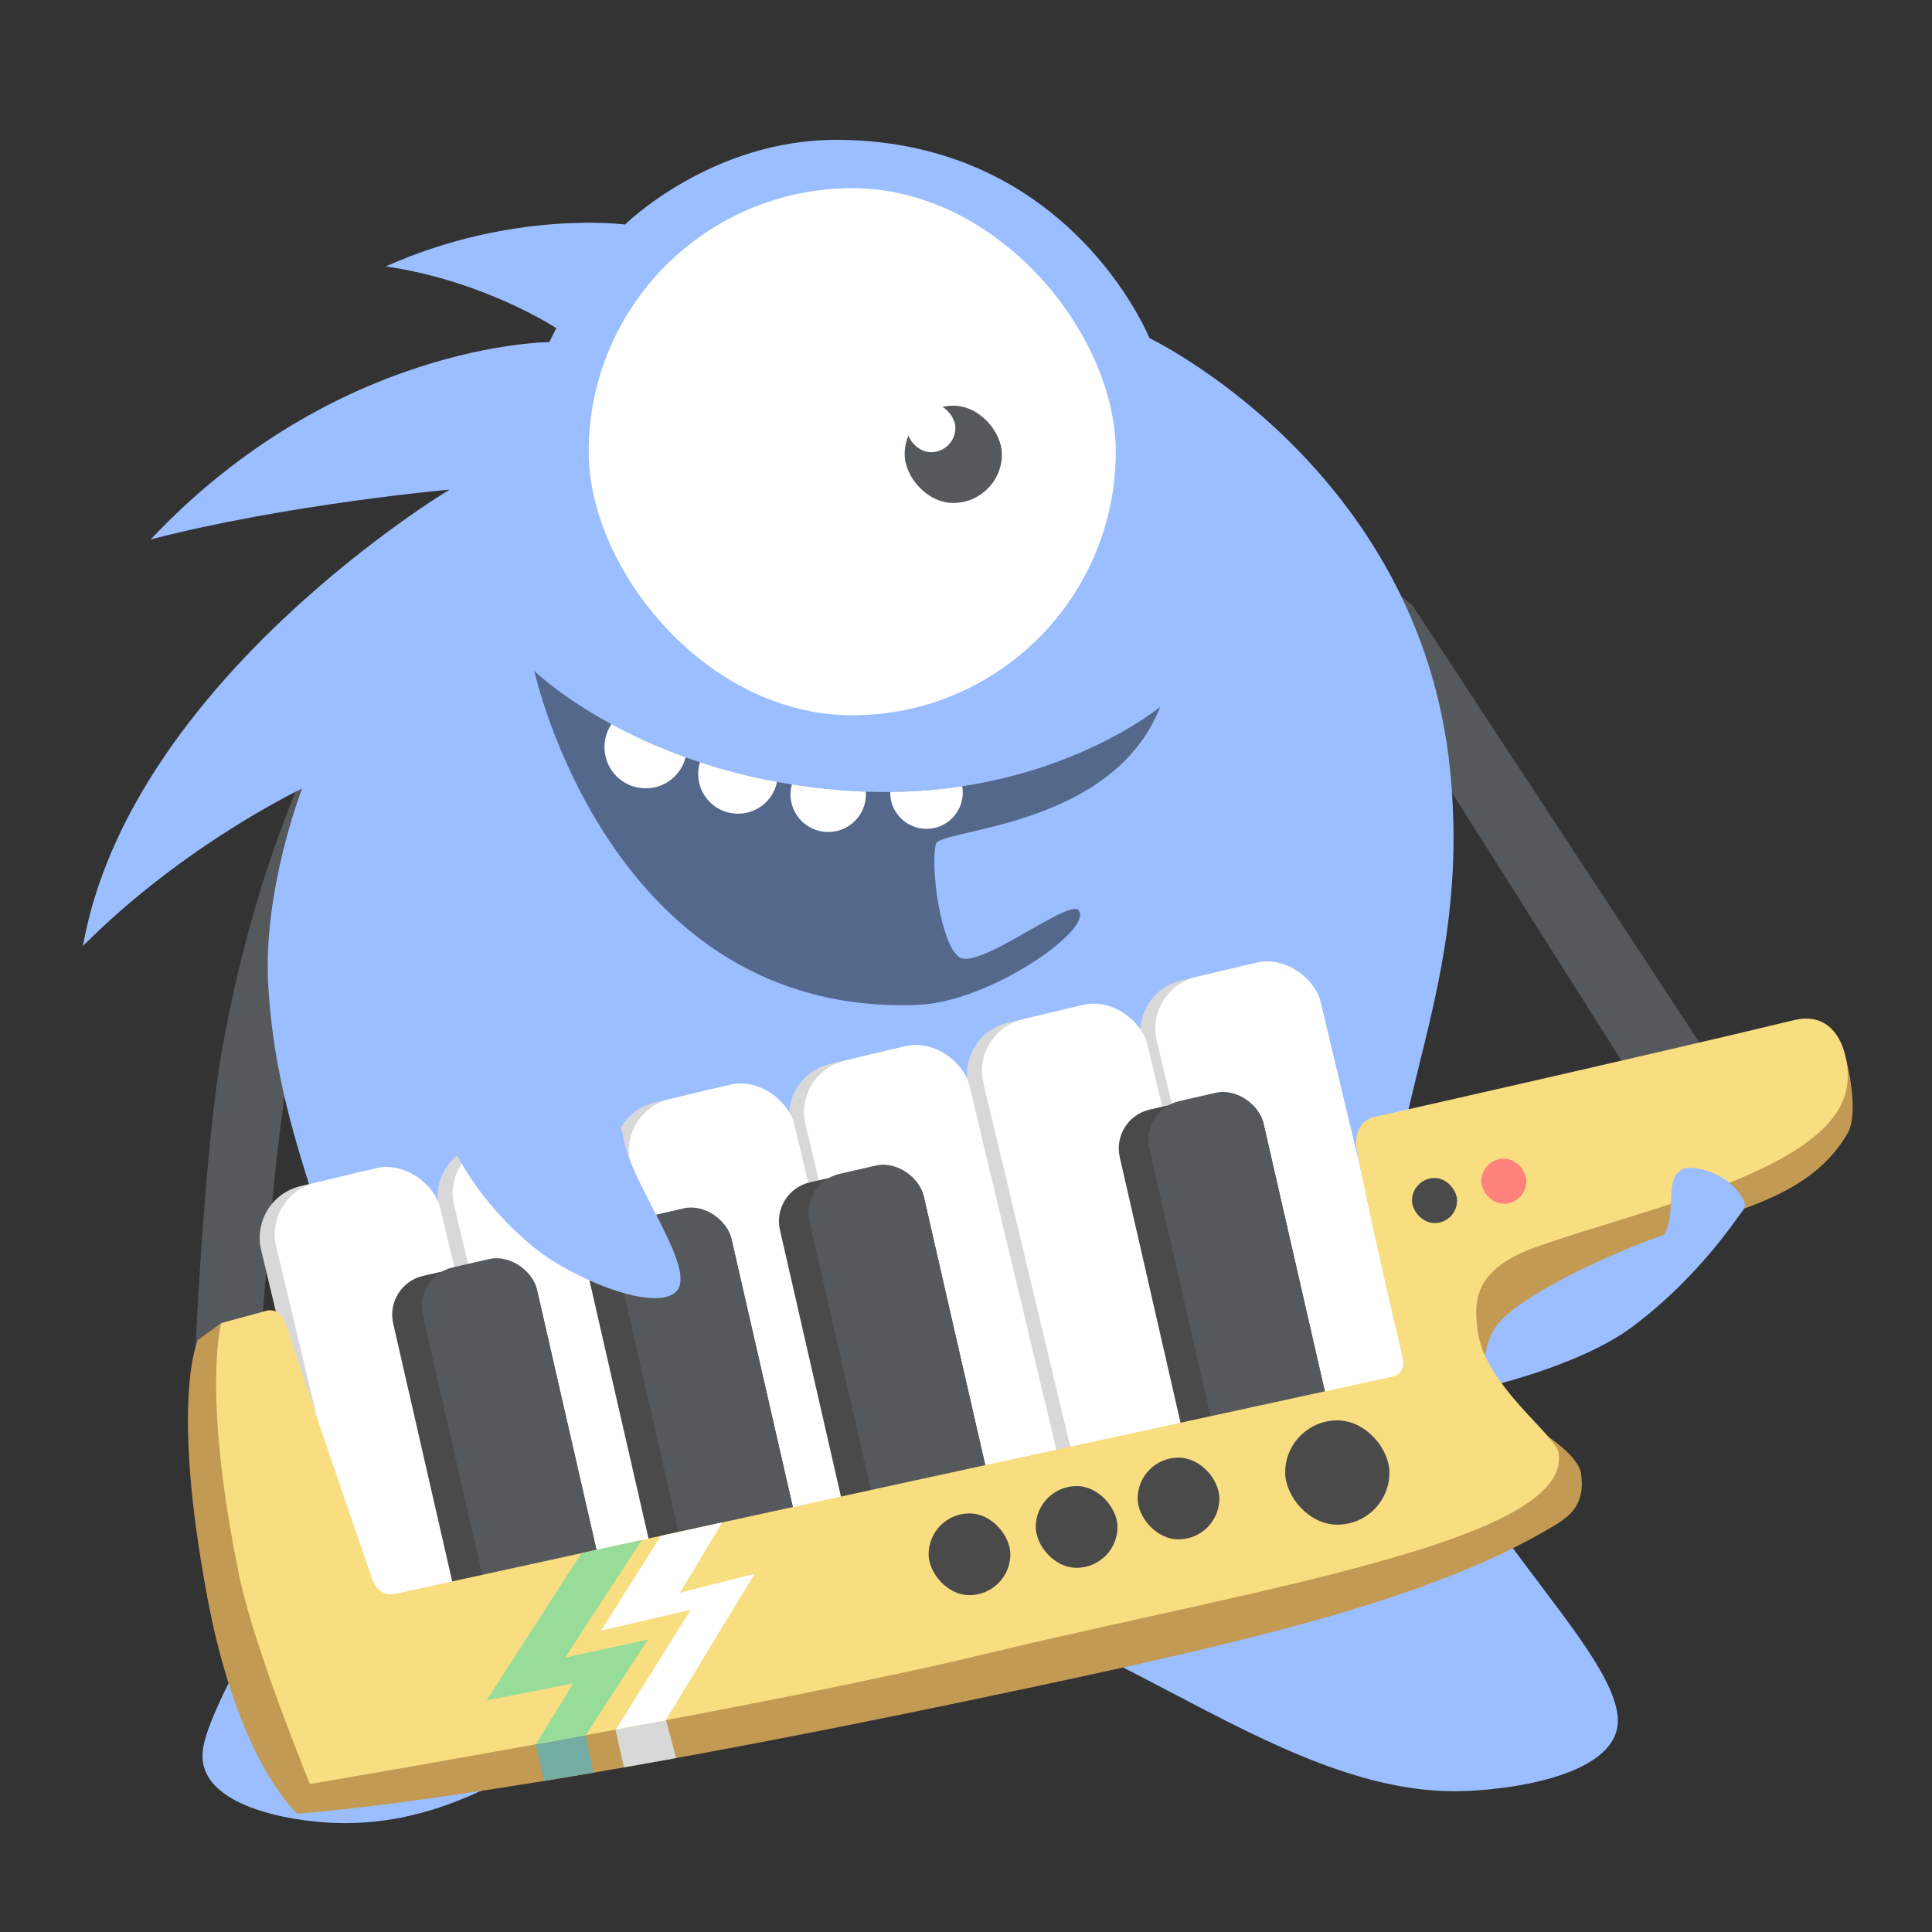 <?xml version="1.0" encoding="UTF-8" standalone="no"?>
<svg
   xmlns:dc="http://purl.org/dc/elements/1.1/"
   xmlns:cc="http://creativecommons.org/ns#"
   xmlns:rdf="http://www.w3.org/1999/02/22-rdf-syntax-ns#"
   xmlns:svg="http://www.w3.org/2000/svg"
   xmlns="http://www.w3.org/2000/svg"
   xmlns:sodipodi="http://sodipodi.sourceforge.net/DTD/sodipodi-0.dtd"
   xmlns:inkscape="http://www.inkscape.org/namespaces/inkscape"
   viewBox="0 0 192 192"
   version="1.1"
   id="svg16"
   sodipodi:docname="jelly_band.svg"
   inkscape:version="0.92.4 (5da689c313, 2019-01-14)">
  <rect x="0" y="0" width="192" height="192" fill="#333333" stroke="none"/>
  <sodipodi:namedview
     pagecolor="#ffffff"
     bordercolor="#666666"
     borderopacity="1"
     objecttolerance="10"
     gridtolerance="10"
     guidetolerance="10"
     inkscape:pageopacity="0"
     inkscape:pageshadow="2"
     inkscape:window-width="1920"
     inkscape:window-height="1017"
     id="namedview18"
     showgrid="true"
     inkscape:zoom="4.9166667"
     inkscape:cx="63.938248"
     inkscape:cy="90.383808"
     inkscape:window-x="-8"
     inkscape:window-y="-8"
     inkscape:window-maximized="1"
     inkscape:current-layer="svg16"
     inkscape:snap-global="false">
    <inkscape:grid
       type="xygrid"
       id="grid827"
       spacingx="4"
       spacingy="4" />
  </sodipodi:namedview>
  <defs
     id="defs4">
    <style
       id="style2">.a{fill:none;stroke:#b1b5bd;stroke-linecap:round;stroke-linejoin:round;isolation:isolate;opacity:0.63;}</style>
  </defs>
  <path
     style="fill:#56595b;stroke:none;stroke-width:0.689px;stroke-linecap:butt;stroke-linejoin:miter;stroke-opacity:1"
     d="m 19.332,136.202 c 0,0 0.865,-21.522 2.773,-32.087 5.941,-32.886 20.203,-47.338 20.203,-47.338 l 85.169,-6.932 12.874,10.3 29.908,45.556 -7.923,1.585 L 136.39,66.284 29.829,98.173 c 0,0 -1.658,10.942 -2.278,16.44 -0.81,7.178 -1.882,21.589 -1.882,21.589 z"
     id="path1001"
     inkscape:connector-curvature="0"
     sodipodi:nodetypes="cscccccccscc" />
  <path
     style="fill:#9abeff;stroke:none;stroke-width:0.689px;stroke-linecap:butt;stroke-linejoin:miter;stroke-opacity:1"
     d="m 20.124,174.429 c 0.076,-5.586 13.013,-22.777 14.261,-35.454 1.362,-13.84 -6.68,-23.162 -7.725,-41 -0.562,-9.603 3.367,-19.609 3.367,-19.609 0,0 -11.677,5.501 -21.787,15.647 C 12.925,67.654 44.684,48.656 44.684,48.656 c 0,0 -16.127,1.433 -29.71,4.952 C 33.422,34.041 54.588,33.999 54.588,33.999 l 0.693,-1.386 c 0,0 -7.052,-4.676 -16.935,-6.14 12.637,-5.647 23.768,-4.159 23.768,-4.159 0,0 8.572,-8.467 21.094,-8.418 23.146,0.091 31.024,19.708 31.024,19.708 0,0 26.879,12.84 29.882,42.981 2.155,21.634 -6.77,33.178 -5.942,49.913 0.97,19.608 21.588,35.418 22.58,43.971 0.653,5.631 -9.586,7.329 -15.251,7.527 -19.323,0.674 -38.166,-19.756 -57.44,-19.609 -21.265,0.162 -33.412,23.461 -54.667,22.778 -4.958,-0.159 -13.338,-1.774 -13.271,-6.734 z"
     id="path829"
     inkscape:connector-curvature="0"
     sodipodi:nodetypes="sssccccccccscsssssss" />
  <rect
     style="opacity:1;vector-effect:none;fill:#ffffff;fill-opacity:1;fill-rule:evenodd;stroke:none;stroke-width:0.639;paint-order:stroke fill markers"
     id="rect831"
     width="52.382"
     height="52.382"
     x="58.503"
     y="18.702"
     ry="26.191" />
  <path
     style="fill:#54688c;stroke:none;stroke-width:0.689px;stroke-linecap:butt;stroke-linejoin:miter;stroke-opacity:1"
     d="m 53.102,66.68 c 0,0 11.328,11.07 32.681,11.983 18.453,0.789 29.512,-8.418 29.512,-8.418 -4.717,12.076 -21.9,12.113 -22.283,13.617 -0.56,2.204 0.403,9.786 2.278,11.24 1.835,1.423 10.892,-5.779 11.884,-4.655 1.63,1.846 -8.797,9.105 -15.845,9.408 C 60.596,101.181 53.102,66.68 53.102,66.68 Z"
     id="path833"
     inkscape:connector-curvature="0"
     sodipodi:nodetypes="cscssssc" />
  <rect
     style="opacity:1;vector-effect:none;fill:#56595b;fill-opacity:1;fill-rule:evenodd;stroke:none;stroke-width:0.689;paint-order:stroke fill markers"
     id="rect835"
     width="9.664"
     height="9.664"
     x="89.904"
     y="40.318"
     ry="4.832" />
  <path
     style="opacity:1;vector-effect:none;fill:#ffffff;fill-opacity:1;fill-rule:evenodd;stroke:none;stroke-width:0.65;paint-order:stroke fill markers"
     d="m 60.766,71.959 c -0.438,0.652 -0.694,1.438 -0.694,2.286 0,2.27 1.827,4.097 4.097,4.097 1.919,0 3.516,-1.308 3.966,-3.083 -2.865,-1.031 -5.311,-2.181 -7.369,-3.3 z m 8.792,3.791 c -0.111,0.366 -0.172,0.754 -0.172,1.157 0,2.192 1.765,3.957 3.957,3.957 1.92,0 3.511,-1.355 3.876,-3.165 -2.788,-0.513 -5.343,-1.185 -7.661,-1.949 z m 9.136,2.203 c -0.085,0.314 -0.134,0.643 -0.134,0.984 0,2.076 1.67,3.746 3.746,3.746 2.076,0 3.747,-1.67 3.747,-3.746 0,-0.09 -0.007,-0.179 -0.013,-0.268 -0.086,-0.003 -0.169,-0.003 -0.256,-0.007 -2.504,-0.107 -4.863,-0.358 -7.089,-0.71 z m 16.93,0.183 c -2.221,0.339 -4.61,0.544 -7.154,0.566 -3.23e-4,0.02 -0.003,0.039 -0.003,0.059 0,1.998 1.609,3.607 3.607,3.607 1.998,0 3.606,-1.609 3.606,-3.607 0,-0.214 -0.021,-0.422 -0.056,-0.625 z"
     id="rect837"
     inkscape:connector-curvature="0" />
  <rect
     style="opacity:1;vector-effect:none;fill:#ffffff;fill-opacity:1;fill-rule:evenodd;stroke:none;stroke-width:0.689;paint-order:stroke fill markers"
     id="rect875"
     width="4.832"
     height="4.832"
     x="90.114"
     y="40.108"
     ry="2.416" />
  <g
     id="g935-7-9"
     transform="matrix(0.689,0,0,0.689,279.62,3.954)">
    <rect
       transform="rotate(-13.43)"
       ry="7.654"
       y="77.277"
       x="-268.217"
       height="68.274"
       width="24.301"
       id="rect898-4-1-7-7"
       style="opacity:1;vector-effect:none;fill:#d8d8d8;fill-opacity:1;fill-rule:evenodd;stroke:none;stroke-width:0.948;paint-order:stroke fill markers" />
    <rect
       transform="rotate(-13.43)"
       ry="7.654"
       y="77.299"
       x="-265.99"
       height="68.274"
       width="24.301"
       id="rect898-0-8-6"
       style="opacity:1;vector-effect:none;fill:#ffffff;fill-opacity:1;fill-rule:evenodd;stroke:none;stroke-width:0.948;paint-order:stroke fill markers" />
  </g>
  <g
     id="g935-5"
     transform="matrix(0.689,0,0,0.689,262.393,8.155)">
    <rect
       transform="rotate(-13.43)"
       ry="7.654"
       y="77.277"
       x="-268.217"
       height="68.274"
       width="24.301"
       id="rect898-4-1-2"
       style="opacity:1;vector-effect:none;fill:#d8d8d8;fill-opacity:1;fill-rule:evenodd;stroke:none;stroke-width:0.948;paint-order:stroke fill markers" />
    <rect
       transform="rotate(-13.43)"
       ry="7.654"
       y="77.299"
       x="-265.99"
       height="68.274"
       width="24.301"
       id="rect898-0-4"
       style="opacity:1;vector-effect:none;fill:#ffffff;fill-opacity:1;fill-rule:evenodd;stroke:none;stroke-width:0.948;paint-order:stroke fill markers" />
  </g>
  <path
     style="fill:#9abeff;stroke:none;stroke-width:0.689px;stroke-linecap:butt;stroke-linejoin:miter;stroke-opacity:1"
     d="m 146.293,138.183 c 0,0 10.367,-2.167 15.944,-6.338 8.706,-6.511 13.172,-15.152 13.172,-15.152 l -27.829,5.447 -3.565,11.29 z"
     id="path1190"
     inkscape:connector-curvature="0"
     sodipodi:nodetypes="cscccc" />
  <path
     style="fill:#c39a54;stroke:none;stroke-width:0.689px;stroke-linecap:butt;stroke-linejoin:miter;stroke-opacity:1"
     d="m 21.977,131.493 -2.311,1.681 c 0,0 -2.745,5.825 0.91,25.42 3.109,16.667 8.964,21.639 8.964,21.639 0,0 17.71,-0.94 67.927,-11.485 25.62,-5.38 44.699,-9.66 57.142,-17.227 1.605,-0.976 2.921,-2.197 2.521,-5.042 -0.294,-2.092 -4.482,-4.482 -4.482,-4.482 l -5.112,-6.618 c 0,0 -0.005,-1.89 1.155,-3.571 1.934,-2.801 11.39,-7.587 19.834,-10.143 6.383,-1.933 12.025,-3.788 15.075,-9.01 1.248,-2.137 -0.14,-7.423 -0.14,-7.423 l -41.822,17.798 2.186,20.087 -109.803,24.089 z"
     id="path896"
     inkscape:connector-curvature="0"
     sodipodi:nodetypes="ccscsssccsssccccc" />
  <g
     transform="matrix(0.689,0,0,0.689,262.673,8.295)"
     id="g960-2">
    <rect
       transform="rotate(-13.43)"
       ry="7.654"
       y="76.817"
       x="-294.907"
       height="68.274"
       width="24.301"
       id="rect898-4-4"
       style="opacity:1;vector-effect:none;fill:#d8d8d8;fill-opacity:1;fill-rule:evenodd;stroke:none;stroke-width:0.948;paint-order:stroke fill markers" />
    <rect
       transform="rotate(-13.43)"
       ry="7.654"
       y="76.839"
       x="-292.68"
       height="68.274"
       width="24.301"
       id="rect898-9"
       style="opacity:1;vector-effect:none;fill:#ffffff;fill-opacity:1;fill-rule:evenodd;stroke:none;stroke-width:0.948;paint-order:stroke fill markers" />
  </g>
  <g
     id="g935-7"
     transform="matrix(0.689,0,0,0.689,227.298,16.088)">
    <rect
       transform="rotate(-13.43)"
       ry="7.654"
       y="77.277"
       x="-268.217"
       height="68.274"
       width="24.301"
       id="rect898-4-1-7"
       style="opacity:1;vector-effect:none;fill:#d8d8d8;fill-opacity:1;fill-rule:evenodd;stroke:none;stroke-width:0.948;paint-order:stroke fill markers" />
    <rect
       transform="rotate(-13.43)"
       ry="7.654"
       y="77.299"
       x="-265.99"
       height="68.274"
       width="24.301"
       id="rect898-0-8"
       style="opacity:1;vector-effect:none;fill:#ffffff;fill-opacity:1;fill-rule:evenodd;stroke:none;stroke-width:0.948;paint-order:stroke fill markers" />
  </g>
  <g
     id="g935"
     transform="matrix(0.689,0,0,0.689,209.791,20.29)">
    <rect
       transform="rotate(-13.43)"
       ry="7.654"
       y="77.277"
       x="-268.217"
       height="68.274"
       width="24.301"
       id="rect898-4-1"
       style="opacity:1;vector-effect:none;fill:#d8d8d8;fill-opacity:1;fill-rule:evenodd;stroke:none;stroke-width:0.948;paint-order:stroke fill markers" />
    <rect
       transform="rotate(-13.43)"
       ry="7.654"
       y="77.299"
       x="-265.99"
       height="68.274"
       width="24.301"
       id="rect898-0"
       style="opacity:1;vector-effect:none;fill:#ffffff;fill-opacity:1;fill-rule:evenodd;stroke:none;stroke-width:0.948;paint-order:stroke fill markers" />
  </g>
  <g
     id="g960"
     transform="matrix(0.689,0,0,0.689,210.071,20.43)">
    <rect
       transform="rotate(-13.43)"
       ry="7.654"
       y="76.817"
       x="-294.907"
       height="68.274"
       width="24.301"
       id="rect898-4"
       style="opacity:1;vector-effect:none;fill:#d8d8d8;fill-opacity:1;fill-rule:evenodd;stroke:none;stroke-width:0.948;paint-order:stroke fill markers" />
    <rect
       transform="rotate(-13.43)"
       ry="7.654"
       y="76.839"
       x="-292.68"
       height="68.274"
       width="24.301"
       id="rect898"
       style="opacity:1;vector-effect:none;fill:#ffffff;fill-opacity:1;fill-rule:evenodd;stroke:none;stroke-width:0.948;paint-order:stroke fill markers" />
  </g>
  <g
     transform="matrix(0.689,0,0,0.689,282.277,3.905)"
     id="g1044-4">
    <rect
       transform="rotate(-12.89)"
       ry="5.746"
       y="96.083"
       x="-277.898"
       height="51.901"
       width="21.302"
       id="rect1003-4-4"
       style="opacity:1;vector-effect:none;fill:#4a4a4a;fill-opacity:1;fill-rule:evenodd;stroke:none;paint-order:stroke fill markers" />
    <rect
       transform="rotate(-12.89)"
       ry="5.746"
       y="95.846"
       x="-273.462"
       height="52.138"
       width="16.867"
       id="rect1003-3"
       style="opacity:1;vector-effect:none;fill:#56595b;fill-opacity:1;fill-rule:evenodd;stroke:none;paint-order:stroke fill markers" />
  </g>
  <g
     transform="matrix(0.689,0,0,0.689,248.506,11.135)"
     id="g1044-5">
    <rect
       transform="rotate(-12.89)"
       ry="5.746"
       y="96.083"
       x="-277.898"
       height="51.901"
       width="21.302"
       id="rect1003-4-7"
       style="opacity:1;vector-effect:none;fill:#4a4a4a;fill-opacity:1;fill-rule:evenodd;stroke:none;paint-order:stroke fill markers" />
    <rect
       transform="rotate(-12.89)"
       ry="5.746"
       y="95.846"
       x="-273.462"
       height="52.138"
       width="16.867"
       id="rect1003-1"
       style="opacity:1;vector-effect:none;fill:#56595b;fill-opacity:1;fill-rule:evenodd;stroke:none;paint-order:stroke fill markers" />
  </g>
  <g
     id="g1040"
     transform="matrix(0.689,0,0,0.689,210.071,20.43)">
    <rect
       transform="rotate(-12.89)"
       ry="5.746"
       y="95.212"
       x="-248.914"
       height="51.901"
       width="21.302"
       id="rect1003-4-1"
       style="opacity:1;vector-effect:none;fill:#4a4a4a;fill-opacity:1;fill-rule:evenodd;stroke:none;paint-order:stroke fill markers" />
    <rect
       transform="rotate(-12.89)"
       ry="5.746"
       y="94.976"
       x="-244.478"
       height="52.138"
       width="16.867"
       id="rect1003-5"
       style="opacity:1;vector-effect:none;fill:#56595b;fill-opacity:1;fill-rule:evenodd;stroke:none;paint-order:stroke fill markers" />
  </g>
  <g
     id="g1044"
     transform="matrix(0.689,0,0,0.689,210.071,20.43)">
    <rect
       transform="rotate(-12.89)"
       ry="5.746"
       y="96.083"
       x="-277.898"
       height="51.901"
       width="21.302"
       id="rect1003-4"
       style="opacity:1;vector-effect:none;fill:#4a4a4a;fill-opacity:1;fill-rule:evenodd;stroke:none;paint-order:stroke fill markers" />
    <rect
       transform="rotate(-12.89)"
       ry="5.746"
       y="95.846"
       x="-273.462"
       height="52.138"
       width="16.867"
       id="rect1003"
       style="opacity:1;vector-effect:none;fill:#56595b;fill-opacity:1;fill-rule:evenodd;stroke:none;paint-order:stroke fill markers" />
  </g>
  <path
     style="fill:#73ada4;stroke:none;stroke-width:0.689px;stroke-linecap:butt;stroke-linejoin:miter;stroke-opacity:1"
     d="m 63.782,153.049 c -2.02,0.441 -3.999,0.873 -6.006,1.311 l -9.427,14.622 8.616,-1.684 -3.738,6.066 0.853,3.621 c 1.538,-0.252 3.174,-0.525 4.877,-0.816 l -0.753,-3.722 6.189,-9.507 -8.22,1.782 z"
     id="path1109"
     inkscape:connector-curvature="0"
     sodipodi:nodetypes="ccccccccccc" />
  <path
     style="fill:#d8d8d8;stroke:none;stroke-width:0.689px;stroke-linecap:butt;stroke-linejoin:miter;stroke-opacity:1"
     d="m 71.764,151.308 c -2.055,0.448 -4.042,0.882 -6.094,1.33 l -5.932,9.412 8.913,-2.079 -7.476,11.958 0.835,3.707 c 1.662,-0.291 3.376,-0.596 5.186,-0.925 l -1.02,-3.797 8.814,-14.508 -7.428,1.882 z"
     id="path1111"
     inkscape:connector-curvature="0"
     sodipodi:nodetypes="ccccccccccc" />
  <path
     style="fill:#f9de81;stroke:none;stroke-width:0.689px;stroke-linecap:butt;stroke-linejoin:miter;stroke-opacity:1"
     d="m 21.977,131.493 c 0,0 -1.933,7.049 1.821,25.21 1.467,7.099 7.003,20.588 7.003,20.588 0,0 44.854,-7.558 66.946,-12.885 27.079,-6.529 58.558,-11.314 57.142,-20.028 -0.295,-1.815 -7.362,-6.708 -8.053,-12.185 -0.358,-2.833 -0.426,-6.037 5.812,-8.263 10.995,-3.924 30.267,-7.784 30.952,-16.386 0.216,-2.706 -0.991,-7.21 -5.322,-6.162 -13.924,3.369 -41.876,9.664 -41.876,9.664 0,0 -2.075,0.522 -1.541,3.361 1.275,6.768 4.482,20.308 4.482,20.308 0,0 0.561,1.766 -0.98,2.101 -27.423,5.951 -65.784,14.285 -99.019,21.568 -1.852,0.406 -2.381,-1.541 -2.381,-1.541 0,0 -5.805,-16.751 -8.543,-25.21 -0.55,-1.698 -1.821,-1.401 -1.821,-1.401 z"
     id="path894"
     inkscape:connector-curvature="0"
     sodipodi:nodetypes="cscsssssscscsscscc" />
  <rect
     style="opacity:1;vector-effect:none;fill:#4a4a4a;fill-opacity:1;fill-rule:evenodd;stroke:none;stroke-width:0.689;paint-order:stroke fill markers"
     id="rect1077"
     width="4.482"
     height="4.482"
     x="140.323"
     y="117.068"
     ry="2.241" />
  <rect
     style="opacity:1;vector-effect:none;fill:#4a4a4a;fill-opacity:1;fill-rule:evenodd;stroke:none;stroke-width:0.689;paint-order:stroke fill markers"
     id="rect1079"
     width="8.123"
     height="8.123"
     x="92.285"
     y="150.401"
     ry="4.062" />
  <rect
     style="opacity:1;vector-effect:none;fill:#4a4a4a;fill-opacity:1;fill-rule:evenodd;stroke:none;stroke-width:0.689;paint-order:stroke fill markers"
     id="rect1081"
     width="10.364"
     height="10.364"
     x="127.719"
     y="141.157"
     ry="5.182" />
  <rect
     style="opacity:1;vector-effect:none;fill:#ff837d;fill-opacity:1;fill-rule:evenodd;stroke:none;stroke-width:0.689;paint-order:stroke fill markers"
     id="rect1077-0"
     width="4.482"
     height="4.482"
     x="147.207"
     y="115.144"
     ry="2.241" />
  <rect
     style="opacity:1;vector-effect:none;fill:#4a4a4a;fill-opacity:1;fill-rule:evenodd;stroke:none;stroke-width:0.689;paint-order:stroke fill markers"
     id="rect1079-2"
     width="8.123"
     height="8.123"
     x="102.932"
     y="147.685"
     ry="4.062" />
  <rect
     style="opacity:1;vector-effect:none;fill:#4a4a4a;fill-opacity:1;fill-rule:evenodd;stroke:none;stroke-width:0.689;paint-order:stroke fill markers"
     id="rect1079-6"
     width="8.123"
     height="8.123"
     x="113.056"
     y="144.858"
     ry="4.062" />
  <path
     style="fill:#98dc9a;stroke:none;stroke-width:0.689px;stroke-linecap:butt;stroke-linejoin:miter;stroke-opacity:1"
     d="m 63.782,153.049 c -2.02,0.441 -3.999,0.873 -6.006,1.311 l -9.427,14.622 8.616,-1.684 -3.724,6.044 c 1.64,-0.297 3.25,-0.593 4.974,-0.911 l 6.179,-9.491 -8.22,1.782 z"
     id="path1109-3"
     inkscape:connector-curvature="0" />
  <path
     style="fill:#ffffff;stroke:none;stroke-width:0.689px;stroke-linecap:butt;stroke-linejoin:miter;stroke-opacity:1"
     d="m 71.764,151.308 c -2.055,0.448 -4.042,0.882 -6.094,1.33 l -5.932,9.412 8.913,-2.079 -7.444,11.905 c 1.663,-0.309 3.283,-0.606 4.979,-0.927 l -0.009,-0.035 8.813,-14.509 -7.428,1.882 z"
     id="path1111-2"
     inkscape:connector-curvature="0" />
  <path
     style="fill:#9abeff;stroke:none;stroke-width:0.689px;stroke-linecap:butt;stroke-linejoin:miter;stroke-opacity:1"
     d="m 165.393,122.67 c 1.266,-2.163 -0.039,-5.503 1.751,-6.443 1.133,-0.595 4.941,0.414 6.197,3.186 0.681,1.504 -4.167,3.396 -4.167,3.396 0,0 -4.251,0.662 -3.781,-0.14 z"
     id="path1192"
     inkscape:connector-curvature="0"
     sodipodi:nodetypes="ssscs" />
  <path
     style="fill:#9abeff;stroke:none;stroke-width:0.689px;stroke-linecap:butt;stroke-linejoin:miter;stroke-opacity:1"
     d="m 42.308,105.601 c 0,0 0.793,10.17 10.696,18.321 3.838,3.159 12.289,6.638 14.261,4.357 1.88,-2.174 -4.062,-10.036 -5.15,-14.459 -0.993,-4.036 -1.188,-10.696 -1.188,-10.696 z"
     id="path1194"
     inkscape:connector-curvature="0"
     sodipodi:nodetypes="cssscc" />
</svg>

